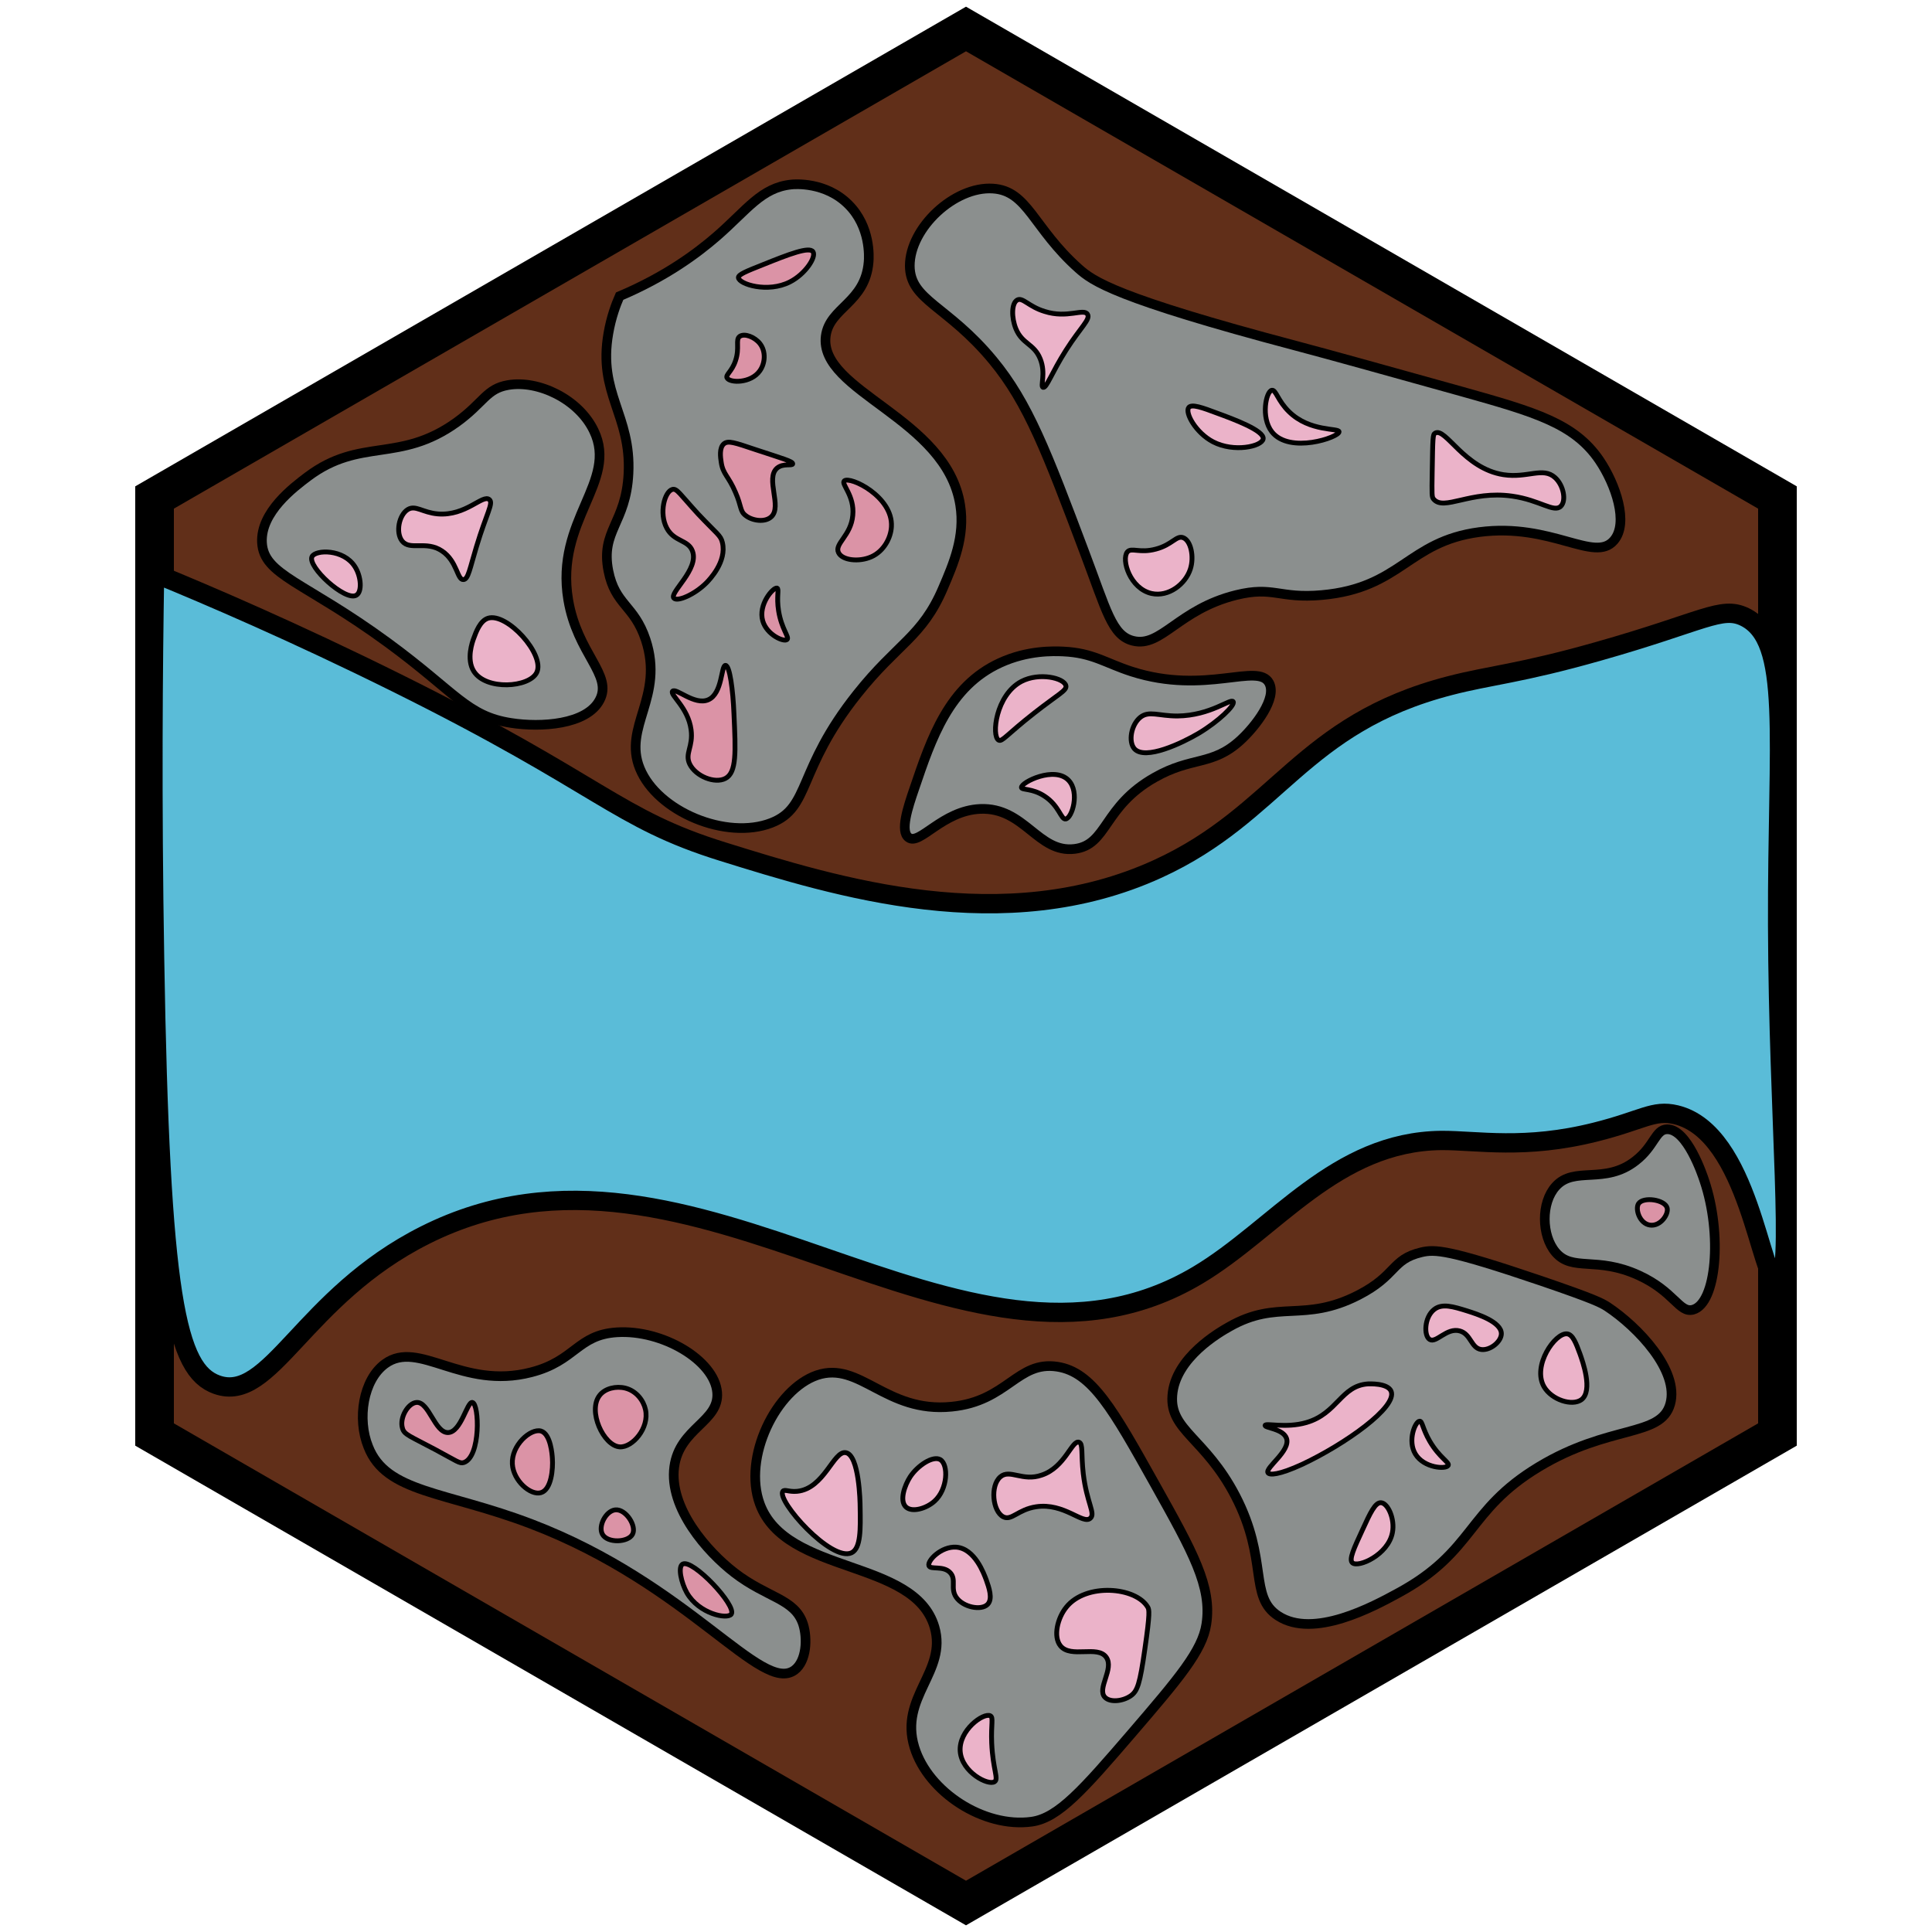 <?xml version="1.0" encoding="utf-8"?><!-- Generator: Adobe Illustrator 26.0.3, SVG Export Plug-In . SVG Version: 6.00 Build 0)  --><svg version="1.1" id="Ebene_2" xmlns="http://www.w3.org/2000/svg" xmlns:xlink="http://www.w3.org/1999/xlink" x="0px" y="0px"	 viewBox="0 0 100 100" style="enable-background:new 0 0 100 100;" xml:space="preserve"><style type="text/css">	.st0{fill:#612F19;stroke:#000000;stroke-width:2;stroke-miterlimit:10;}	.st1{fill:#5abcd8;stroke:#000000;stroke-miterlimit:10;}	.st2{fill:#8B8F8E;stroke:#000000;stroke-width:0.5;stroke-miterlimit:10;}	.st3{fill:#8B8F8E;stroke:#000000;stroke-width:0.5;stroke-miterlimit:10;}	.st4{fill:#EBB3C9;stroke:#000000;stroke-width:0.25;stroke-miterlimit:10;}	.st5{fill:#DB93A6;stroke:#000000;stroke-width:0.25;stroke-miterlimit:10;}</style><polygon class="st0" points="92,25.75 50,1.5 8,25.75 8,74.25 50,98.5 92,74.25 "/><path class="st1" d="M8,29.67c2.83,1.16,7.24,3.05,12.52,5.67c10.7,5.31,11.36,7.02,16.89,8.74c5.91,1.84,14.56,4.53,22.52,0.89	c6.25-2.86,7.41-7.49,15.11-9.48c2.07-0.54,3.62-0.62,7.7-1.78c5.44-1.54,6.35-2.36,7.56-1.78c2.47,1.2,1.68,6.13,1.71,15.96	c0.03,10.07,0.9,18.33,0,18.44c-0.87,0.11-1.45-7.71-5.26-8.63c-1.17-0.28-1.72,0.28-4.15,0.89c-3.68,0.93-6.13,0.43-8,0.44	C69.13,59.09,66.01,63.61,62,66c-12.31,7.34-25.98-9.12-40-2.07c-6.34,3.18-7.98,8.74-10.78,7.74C9.13,70.92,8.29,67.2,8,49.56	C7.86,41.34,7.92,34.5,8,29.67z"/><path class="st2" d="M32.07,15.33c2.36-1,3.98-2.19,5.04-3.11c1.57-1.37,2.3-2.51,3.85-2.67c0.16-0.02,1.78-0.15,2.96,1.04	c1.15,1.15,1.06,2.71,1.04,2.96c-0.17,2.13-2.03,2.36-2.22,3.85c-0.36,2.87,6.25,4.22,6.96,8.74c0.26,1.63-0.35,3.04-0.89,4.3	c-1.08,2.53-2.36,2.86-4.44,5.48c-3.13,3.93-2.4,5.87-4.44,6.67c-2.33,0.91-5.9-0.58-6.81-2.81c-0.89-2.17,1.28-3.7,0.3-6.67	c-0.6-1.8-1.58-1.79-1.93-3.56c-0.41-2.09,0.91-2.45,1.04-5.04c0.15-3.04-1.59-4.13-1.04-7.26C31.63,16.43,31.88,15.76,32.07,15.33z	"/><path class="st3" d="M51.39,9.76c-1.98-0.13-4.3,2.03-4.3,4c0.01,1.79,1.94,2.04,4.3,4.89c1.83,2.21,2.8,4.78,4.74,9.93	c1.14,3.01,1.42,4.32,2.52,4.59c1.46,0.36,2.34-1.63,5.33-2.37c1.94-0.48,2.21,0.2,4.44,0c4.11-0.37,4.44-2.77,8.15-3.26	c3.74-0.49,5.95,1.61,6.96,0.44c0.79-0.91,0.09-2.92-0.74-4.15c-1.29-1.9-3.29-2.49-7.11-3.56c-4.35-1.21-6.52-1.82-8.59-2.37	c-9.37-2.48-10.53-3.35-11.26-4C53.48,11.81,53.2,9.87,51.39,9.76z"/><path class="st3" d="M26.3,19.93c-1.13,0.19-1.26,0.91-2.67,1.93c-2.97,2.13-4.97,0.76-7.7,2.81c-0.73,0.55-2.45,1.84-2.37,3.41	c0.09,1.7,2.18,2.01,6.52,5.19c3.52,2.58,4.09,3.8,6.37,4.15c1.53,0.24,3.92,0.1,4.59-1.19c0.69-1.31-1.16-2.38-1.63-5.19	c-0.69-4.13,2.6-6.1,1.33-8.74C29.96,20.66,27.86,19.66,26.3,19.93z"/><path class="st2" d="M19.93,70.59c1.75-1.28,3.97,1.37,7.56,0.44c2.3-0.59,2.39-1.94,4.44-2.07c2.36-0.15,5.05,1.45,5.19,3.11	c0.13,1.51-1.95,1.84-2.22,3.85c-0.29,2.14,1.71,4.4,3.11,5.48c1.71,1.32,3.13,1.34,3.56,2.67c0.23,0.73,0.18,1.9-0.44,2.37	c-1.71,1.28-5.43-4.43-13.63-7.56c-4.45-1.7-7.51-1.6-8.44-4C18.48,73.45,18.79,71.42,19.93,70.59z"/><path class="st3" d="M39.33,77.85c-0.89-2.42,0.83-5.94,2.96-6.67c2.22-0.75,3.55,1.97,6.96,1.63c2.9-0.28,3.41-2.39,5.48-2.07	c1.8,0.28,2.88,2.21,5.04,6.07c1.98,3.54,2.97,5.31,2.67,7.26c-0.21,1.38-1.43,2.81-3.85,5.63c-2.52,2.93-3.81,4.4-5.19,4.59	c-2.47,0.34-5.36-1.53-6.07-3.85c-0.8-2.61,1.71-3.91,1.04-6.22C47.33,80.66,40.69,81.54,39.33,77.85z"/><path class="st3" d="M63.63,68.67c2.51-1.43,3.85-0.19,6.67-1.63c2.01-1.03,1.71-1.85,3.26-2.22c0.71-0.17,1.42-0.15,6.22,1.48	c2.78,0.95,3.11,1.14,3.41,1.33c1.59,1.05,3.74,3.32,3.26,5.04c-0.49,1.74-3.14,1.04-6.81,3.26c-3.73,2.25-3.3,4.37-7.26,6.52	c-1.32,0.72-4.39,2.38-6.22,1.19c-1.54-1-0.49-2.89-2.22-6.22c-1.56-2.99-3.4-3.39-3.26-5.19C60.82,70.27,63.13,68.95,63.63,68.67z"	/><path class="st2" d="M80.52,61.41c-0.76,0.84-0.74,2.54,0,3.41c0.87,1.02,2.12,0.19,4.3,1.19c1.84,0.84,2.1,1.97,2.81,1.78	c1.21-0.33,1.52-3.9,0.59-6.67c-0.1-0.31-0.9-2.69-1.93-2.67c-0.61,0.01-0.65,0.87-1.63,1.63C83.06,61.34,81.48,60.33,80.52,61.41z"	/><path class="st3" d="M47.32,40.83c0.89-2.63,1.8-5.31,4.44-6.52c1.43-0.66,2.78-0.61,3.26-0.59c1.55,0.07,2.19,0.6,3.56,1.04	c3.83,1.23,6.53-0.49,7.11,0.59c0.42,0.79-0.7,2.24-1.48,2.96c-1.47,1.35-2.51,0.83-4.44,1.93c-2.68,1.51-2.44,3.49-4.15,3.7	c-1.9,0.23-2.59-2.17-4.89-2.07c-1.96,0.09-3.13,1.91-3.7,1.48C46.58,43.03,46.99,41.79,47.32,40.83z"/><path class="st4" d="M21.11,26.37c-0.46,0.28-0.64,1.19-0.3,1.63c0.41,0.52,1.24-0.04,2.07,0.52c0.79,0.53,0.78,1.51,1.11,1.48	c0.25-0.02,0.33-0.58,0.67-1.7c0.52-1.73,0.89-2.25,0.67-2.44c-0.34-0.3-1.21,0.86-2.67,0.74C21.87,26.53,21.51,26.13,21.11,26.37z"	/><path class="st4" d="M16.15,28.81c0.18-0.36,1.63-0.41,2.22,0.52c0.33,0.51,0.38,1.31,0.07,1.48	C17.87,31.14,15.89,29.32,16.15,28.81z"/><path class="st4" d="M25.26,32c-0.41,0.13-0.62,0.71-0.74,1.04c-0.07,0.18-0.39,1.08,0,1.7c0.63,1.01,2.88,0.85,3.26,0.07	C28.23,33.89,26.24,31.69,25.26,32z"/><path class="st5" d="M34.81,25.33c-0.41,0.1-0.71,1.23-0.3,2c0.38,0.72,1.11,0.6,1.33,1.19c0.36,0.95-1.21,2.16-0.96,2.44	c0.17,0.2,1.08-0.18,1.7-0.81c0.14-0.15,1.05-1.08,0.81-2.07c-0.09-0.38-0.27-0.43-1.26-1.48C35.18,25.56,35.04,25.28,34.81,25.33z"	/><path class="st5" d="M37.33,23.93c0.09,0.62,0.38,0.71,0.74,1.56c0.32,0.73,0.22,0.96,0.52,1.19c0.35,0.28,1.01,0.37,1.33,0.07	c0.58-0.53-0.32-1.99,0.3-2.52c0.32-0.27,0.79-0.1,0.81-0.22c0.02-0.13-0.54-0.28-1.93-0.74c-1.07-0.36-1.41-0.48-1.63-0.3	C37.22,23.18,37.29,23.67,37.33,23.93z"/><path class="st5" d="M37.63,19.56c0.14,0.27,1.24,0.29,1.7-0.37c0.27-0.38,0.33-0.99,0-1.41c-0.27-0.34-0.79-0.54-1.04-0.37	c-0.24,0.17,0.01,0.58-0.22,1.26C37.88,19.24,37.55,19.39,37.63,19.56z"/><path class="st5" d="M38.22,14.37c0.03,0.34,1.52,0.81,2.67,0.22c0.8-0.41,1.37-1.29,1.19-1.56c-0.19-0.28-1.25,0.13-2.59,0.67	C38.63,14.04,38.21,14.21,38.22,14.37z"/><path class="st5" d="M43.7,24.89c-0.18,0.16,0.54,0.76,0.44,1.78c-0.09,1.06-0.96,1.47-0.74,1.93c0.19,0.41,1.07,0.5,1.7,0.22	c0.65-0.29,1.01-0.98,1.04-1.56C46.23,25.7,43.99,24.63,43.7,24.89z"/><path class="st5" d="M40.22,30.44c-0.19-0.06-0.99,0.85-0.74,1.7c0.21,0.72,1.1,1.11,1.26,0.96c0.13-0.12-0.29-0.54-0.44-1.48	C40.18,30.88,40.34,30.48,40.22,30.44z"/><path class="st5" d="M34.81,35.78c0.17-0.2,1.14,0.75,1.85,0.44c0.74-0.32,0.66-1.78,0.89-1.78c0.22,0,0.39,1.27,0.44,2.52	c0.09,1.97,0.14,3.02-0.44,3.33c-0.55,0.29-1.54-0.11-1.85-0.74c-0.27-0.56,0.19-0.89,0.07-1.78	C35.62,36.62,34.66,35.96,34.81,35.78z"/><path class="st4" d="M52.65,15.53c-0.3,0.17-0.3,0.91-0.07,1.48c0.33,0.81,0.94,0.77,1.26,1.56c0.31,0.76-0.01,1.43,0.15,1.48	c0.18,0.05,0.45-0.77,1.19-1.93c0.75-1.18,1.27-1.59,1.11-1.85c-0.19-0.33-1.04,0.23-2.22-0.15C53.24,15.87,52.93,15.37,52.65,15.53	z"/><path class="st4" d="M61.53,21.09c-0.21,0.27,0.36,1.31,1.26,1.78c1.08,0.56,2.52,0.24,2.59-0.15c0.08-0.43-1.55-1.03-2.37-1.33	C62.24,21.1,61.69,20.9,61.53,21.09z"/><path class="st4" d="M65.83,20.2c-0.3,0.06-0.58,1.4,0,2.15c0.92,1.17,3.48,0.28,3.48,0c0-0.21-1.51,0.02-2.59-1.04	C66.14,20.75,66.04,20.16,65.83,20.2z"/><path class="st4" d="M59.83,28.42c0.84-0.22,1.06-0.72,1.41-0.59c0.4,0.15,0.58,0.99,0.37,1.63c-0.25,0.77-1.12,1.45-2,1.26	c-1.12-0.25-1.58-1.75-1.26-2.15C58.56,28.32,58.98,28.65,59.83,28.42z"/><path class="st4" d="M74.28,22.42c-0.12,0.07-0.12,0.21-0.15,2c-0.02,1.21-0.02,1.3,0.07,1.41c0.53,0.65,1.91-0.46,4.07-0.15	c1.43,0.2,2.17,0.88,2.52,0.52c0.29-0.29,0.14-1.08-0.3-1.48c-0.63-0.57-1.42,0.04-2.67-0.15C75.77,24.25,74.82,22.1,74.28,22.42z"	/><path class="st4" d="M52.87,35.27c0.92-0.48,2.21-0.18,2.3,0.22c0.06,0.25-0.38,0.43-1.63,1.41c-1.42,1.11-1.67,1.51-1.85,1.41	C51.31,38.1,51.54,35.97,52.87,35.27z"/><path class="st4" d="M52.87,40.76c-0.02-0.27,1.72-1.13,2.44-0.37c0.59,0.62,0.18,1.95-0.15,2c-0.25,0.04-0.33-0.69-1.11-1.19	C53.42,40.79,52.88,40.9,52.87,40.76z"/><path class="st4" d="M59.02,37.13c-0.47,0.38-0.63,1.26-0.3,1.63c0.56,0.61,2.47-0.3,3.33-0.81c1.02-0.61,1.89-1.45,1.78-1.63	c-0.12-0.2-1.16,0.72-2.89,0.74C59.96,37.06,59.47,36.77,59.02,37.13z"/><path class="st5" d="M21.56,72.59c0.65-0.04,0.94,1.57,1.63,1.56c0.68-0.02,0.98-1.61,1.26-1.56c0.36,0.08,0.44,2.81-0.44,3.11	c-0.22,0.07-0.34-0.06-1.48-0.67c-1.33-0.71-1.61-0.77-1.7-1.11C20.67,73.38,21.12,72.62,21.56,72.59z"/><path class="st5" d="M26.52,75.78c0.05,0.87,0.95,1.64,1.48,1.48c0.54-0.16,0.63-1.23,0.59-1.78c-0.01-0.16-0.08-1.26-0.59-1.41	C27.46,73.92,26.46,74.81,26.52,75.78z"/><path class="st5" d="M31.04,72.22c-0.64,0.8,0.2,2.62,1.04,2.67c0.65,0.04,1.54-0.97,1.33-1.93c-0.1-0.46-0.46-0.96-1.04-1.11	C31.89,71.73,31.32,71.86,31.04,72.22z"/><path class="st5" d="M31.85,78.15c-0.49,0.05-0.9,0.84-0.67,1.26c0.26,0.48,1.34,0.43,1.56,0C32.96,78.99,32.4,78.1,31.85,78.15z"/><path class="st5" d="M35.33,80.96c0.51-0.3,2.82,2.15,2.52,2.59c-0.2,0.28-1.67-0.01-2.3-1.11C35.26,81.92,35.08,81.11,35.33,80.96z	"/><path class="st4" d="M40.52,77.19c0.09-0.12,0.31,0.04,0.74,0c1.41-0.14,1.88-2.12,2.52-2c0.69,0.12,0.74,2.54,0.74,2.81	c0.02,1.14,0.04,2.13-0.44,2.37C43.03,80.87,40.18,77.66,40.52,77.19z"/><path class="st4" d="M47.11,76.44c-0.28,0.43-0.57,1.23-0.22,1.56c0.32,0.3,1.06,0.08,1.48-0.3c0.69-0.62,0.73-1.89,0.3-2.15	C48.29,75.33,47.5,75.85,47.11,76.44z"/><path class="st4" d="M51.78,76.44c-0.54,0.46-0.4,1.79,0.15,2.07c0.43,0.22,0.76-0.38,1.7-0.52c1.46-0.22,2.43,0.95,2.81,0.59	c0.27-0.25-0.19-0.79-0.37-2.3c-0.12-1.04,0-1.55-0.22-1.63c-0.37-0.13-0.72,1.3-1.93,1.7C52.93,76.7,52.27,76.02,51.78,76.44z"/><path class="st4" d="M49.19,81.41c-0.36-0.4-1.03-0.14-1.11-0.37c-0.09-0.26,0.64-1.01,1.41-0.96c0.97,0.07,1.44,1.38,1.56,1.7	c0.13,0.37,0.35,0.97,0.07,1.26c-0.33,0.34-1.28,0.15-1.63-0.37C49.18,82.21,49.51,81.77,49.19,81.41z"/><path class="st4" d="M55.19,83.19c-0.45,0.55-0.69,1.52-0.3,2c0.54,0.66,1.92-0.05,2.37,0.59c0.42,0.6-0.5,1.62-0.07,2.07	c0.27,0.28,0.92,0.21,1.33-0.07c0.36-0.25,0.48-0.62,0.74-2.44c0.27-1.87,0.22-2.02,0.15-2.15C58.79,82.13,56.2,81.92,55.19,83.19z"	/><path class="st4" d="M51.26,88.81c-0.35-0.18-1.65,0.75-1.56,1.85c0.09,1.07,1.45,1.78,1.78,1.56c0.22-0.15-0.09-0.63-0.15-2	C51.29,89.24,51.43,88.9,51.26,88.81z"/><path class="st4" d="M65.48,73.78c-0.02,0.13,0.94,0.17,1.11,0.67c0.22,0.65-1.12,1.52-0.96,1.78c0.08,0.13,0.56,0.12,1.78-0.44	C69.6,74.76,72.36,72.82,72,72c-0.19-0.42-1.13-0.37-1.19-0.37c-1.4,0.09-1.58,1.53-3.19,2C66.56,73.94,65.5,73.64,65.48,73.78z"/><path class="st4" d="M74,69.33c0.34,0.21,0.88-0.63,1.56-0.44c0.58,0.16,0.58,0.89,1.11,0.96c0.46,0.06,1.03-0.4,1.04-0.81	c0.01-0.63-1.28-1.03-1.78-1.19c-0.71-0.22-1.29-0.4-1.7-0.07C73.72,68.18,73.69,69.14,74,69.33z"/><path class="st4" d="M81.11,69.04c-0.61-0.07-1.82,1.65-1.19,2.74c0.4,0.68,1.45,1.01,1.93,0.67c0.62-0.46,0.06-2-0.07-2.37	C81.58,69.54,81.41,69.07,81.11,69.04z"/><path class="st4" d="M71.48,77.78c-0.3-0.02-0.56,0.53-0.96,1.41c-0.44,0.95-0.71,1.53-0.52,1.7c0.3,0.27,1.85-0.41,2.07-1.56	C72.21,78.63,71.84,77.8,71.48,77.78z"/><path class="st4" d="M73.48,73.56c-0.23,0.01-0.64,1.01-0.22,1.7c0.44,0.73,1.59,0.8,1.7,0.59c0.08-0.16-0.46-0.4-0.96-1.26	C73.63,73.95,73.62,73.55,73.48,73.56z"/><path class="st5" d="M84.81,62.3c-0.18,0.28,0.05,1.03,0.59,1.11c0.54,0.08,0.98-0.56,0.89-0.89C86.17,62.09,85.06,61.93,84.81,62.3	z"/></svg>